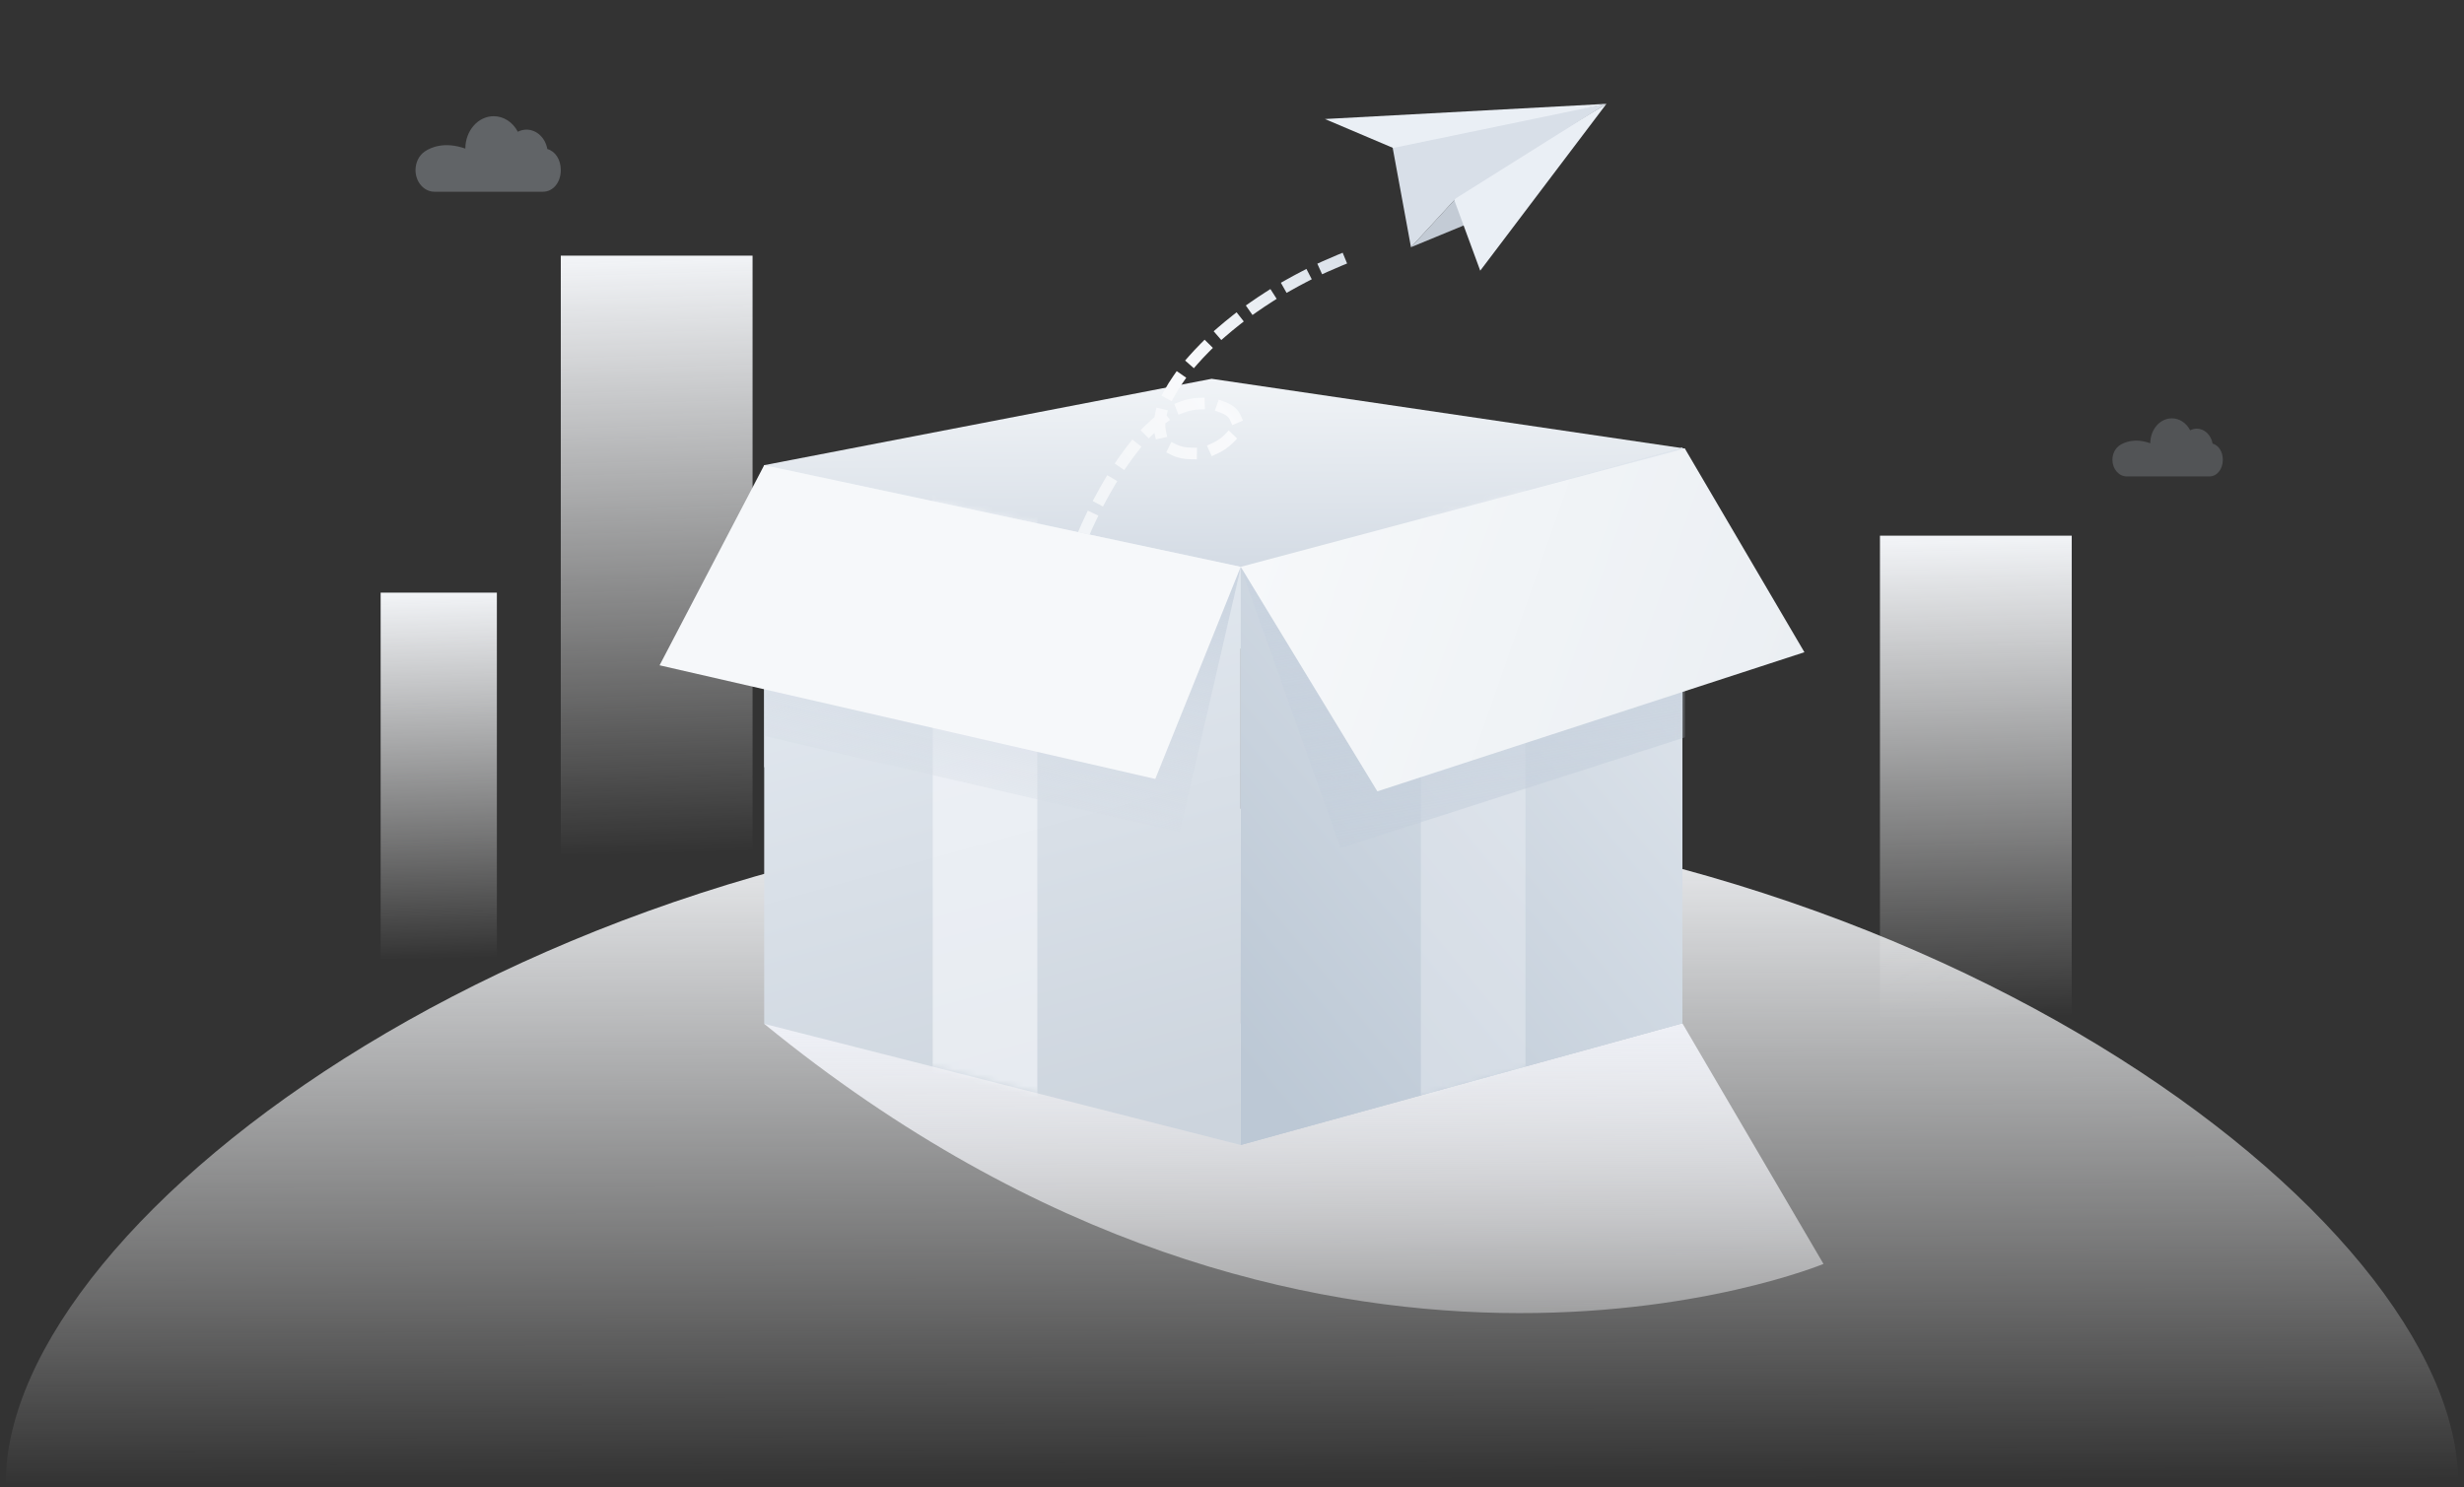<svg xmlns="http://www.w3.org/2000/svg" xmlns:xlink="http://www.w3.org/1999/xlink" width="424" height="256" viewBox="0 0 424 256" fill="none">
<rect x="0" y="0" width="424" height="256" fill="#333333" stroke="none"/>
<path d="M212 139.195C95.486 139.195 1 209.248 1 255.195L423 255.195C423 209.248 328.514 139.195 212 139.195Z"   fill="url(#linear_0)" >
</path>
<rect x="323.5" y="92.195" width="33" height="83"   fill="url(#linear_1)" >
</rect>
<g opacity="0.2">
<path d="M364.741 76.648C363.981 77.157 363.5 78.103 363.5 79.133C363.5 80.714 364.61 82 365.976 82L380.165 82C381.497 82 382.5 80.768 382.5 79.133C382.5 77.748 381.788 76.641 380.741 76.345C380.477 74.863 379.346 73.777 378.016 73.777C377.623 73.777 377.235 73.873 376.882 74.057C376.213 72.779 375.029 72 373.72 72C371.678 72 370.017 73.923 370.017 76.288C367.264 75.312 365.501 76.139 364.741 76.648Z"   fill="#CDD6E0" >
</path>
</g>
<g opacity="0.3">
<path d="M93.427 33C95.18 33 96.5 31.398 96.5 29.273C96.5 27.472 95.562 26.033 94.185 25.648C93.838 23.722 92.35 22.31 90.6 22.31C90.082 22.31 89.573 22.435 89.108 22.674C88.228 21.013 86.67 20 84.948 20C82.26 20 80.075 22.5 80.075 25.574C76.453 24.306 74.132 25.381 73.132 26.042C72.132 26.704 71.5 27.934 71.5 29.273C71.5 31.328 72.96 33 74.757 33L93.427 33Z"   fill="#CDD6E0" >
</path>
</g>
<rect x="96.5" y="44" width="33" height="103"   fill="url(#linear_2)" >
</rect>
<rect x="65.5" y="102" width="20" height="63"   fill="url(#linear_3)" >
</rect>
<path d="M131.5 176.213C226.47 253.799 313.783 217.532 313.783 217.532L289.503 176.117L131.5 176.213Z"   fill="url(#linear_4)" >
</path>
<path d="M208.5 116.857L131.5 132.062L131.5 80.06L208.5 65.195L289.922 77.196L289.499 120.195L208.5 111.082L208.5 116.857Z" fill-rule="evenodd"  fill="url(#linear_5)" >
</path>
<path   fill="url(#linear_6)"  d="M185.575 91.422M185.575 91.422Q185.999 90.392 186.765 88.784L187.196 87.882L189.001 88.742L188.571 89.645Q187.828 91.204 187.425 92.183L187.045 93.108L185.195 92.347L185.575 91.422ZM188.503 85.353M188.503 85.353Q189.252 83.956 190.026 82.645L190.535 81.784L192.257 82.801L191.748 83.662Q190.995 84.938 190.265 86.298L189.792 87.179L188.03 86.234L188.503 85.353ZM192.381 78.948M192.381 78.948Q193.305 77.608 194.234 76.432L194.854 75.647L196.423 76.887L195.804 77.672Q194.915 78.797 194.027 80.084L193.46 80.907L191.813 79.771L192.381 78.948ZM196.974 73.334M196.974 73.334Q198.148 72.165 199.316 71.275L200.112 70.669L201.324 72.26L200.528 72.866Q199.466 73.675 198.385 74.751L197.676 75.457L196.265 74.04L196.974 73.334ZM203.009 69.156M203.009 69.156Q204.656 68.525 206.272 68.473L207.272 68.441L207.336 70.44L206.337 70.472Q205.057 70.513 203.725 71.024L202.791 71.382L202.075 69.514L203.009 69.156ZM210.663 69.123M210.663 69.123Q212.799 69.891 213.482 71.459L213.881 72.376L212.048 73.175L211.648 72.258Q211.31 71.481 209.986 71.005L209.045 70.666L209.722 68.785L210.663 69.123ZM212.182 76.189M212.182 76.189Q211.052 77.359 209.418 78.098L208.507 78.51L207.683 76.688L208.594 76.276Q209.879 75.695 210.744 74.799L211.439 74.08L212.877 75.47L212.182 76.189ZM204.956 79.046M204.956 79.046Q203.055 79.032 201.581 78.302L200.685 77.858L201.573 76.066L202.469 76.51Q203.53 77.035 204.971 77.046L205.971 77.053L205.956 79.053L204.956 79.046ZM198.68 74.655M198.68 74.655Q198.318 73.071 198.773 71.132L199.001 70.159L200.948 70.615L200.72 71.589Q200.371 73.076 200.63 74.209L200.853 75.184L198.903 75.629L198.68 74.655ZM200.346 67.22M200.346 67.22Q201.025 65.977 201.917 64.694L202.488 63.873L204.13 65.014L203.559 65.835Q202.729 67.031 202.101 68.179L201.621 69.057L199.866 68.098L200.346 67.22ZM204.592 61.3M204.592 61.3Q205.53 60.234 206.584 59.173L207.289 58.464L208.708 59.873L208.003 60.583Q206.991 61.601 206.094 62.621L205.433 63.372L203.932 62.051L204.592 61.3ZM209.602 56.357M209.602 56.357Q210.761 55.349 212.004 54.371L212.79 53.752L214.027 55.324L213.241 55.943Q212.036 56.891 210.914 57.866L210.159 58.522L208.847 57.013L209.602 56.357ZM215.2 52.002M215.2 52.002Q216.457 51.124 217.768 50.288L218.611 49.75L219.687 51.435L218.844 51.974Q217.568 52.788 216.345 53.642L215.526 54.215L214.38 52.575L215.2 52.002ZM221.282 48.175M221.282 48.175Q222.585 47.438 223.92 46.748L224.809 46.289L225.727 48.066L224.838 48.525Q223.537 49.197 222.267 49.916L221.396 50.408L220.411 48.668L221.282 48.175ZM227.593 44.969M227.593 44.969Q228.848 44.401 230.12 43.878L231.044 43.498L231.805 45.347L230.88 45.728Q229.642 46.237 228.418 46.791L227.507 47.204L226.682 45.382L227.593 44.969Z">
</path>
<path     fill="url(#linear_7)"  d="M213.5 197.062L289.5 176.122L289.5 77.062L213.5 98.002L213.5 197.062Z">
</path>
<path     fill="url(#linear_8)"  d="M213.5 197.062L289.5 176.122L289.5 77.062L213.5 98.002L213.5 197.062Z">
</path>
<g mask="url(#mask-0)" opacity="0.4">
<rect x="244.5" y="77.195" width="18" height="120"   fill="#EDF0F5" >
</rect>
</g>
<g mask="url(#mask-0)">
<path d="M230.675 145.961L298.02 124.311L295.502 89.195L213.5 97.716L230.675 145.961Z"   fill="url(#linear_9)" >
</path>
</g>
<path d="M131.5 176.213L213.5 197.062L213.5 97.554L131.5 80.062L131.5 176.213Z"   fill="url(#linear_10)" >
</path>
<g mask="url(#mask-1)" opacity="0.6">
<rect x="160.5" y="77.195" width="18" height="120"   fill="#F6F8FB" >
</rect>
</g>
<g mask="url(#mask-1)">
<path d="M131.5 90.108L131.5 126.679L203.004 143.255L213.5 97.718L131.5 90.108Z"   fill="url(#linear_11)" >
</path>
</g>
<path d="M113.5 114.504L198.8 134.062L213.5 97.553L131.5 80.062L113.5 114.504Z"   fill="#F6F8FA" >
</path>
<path d="M237.013 136.195L310.5 112.253L289.926 77.195L213.5 97.55L237.013 136.195Z" fill-rule="evenodd"  fill="url(#linear_12)" >
</path>
<path d="M242.8 42.546L252.406 38.583L250.578 34.094L242.8 42.546Z"   fill="#C3CBD5" >
</path>
<path d="M250.019 33.815L254.716 46.586L276.433 17.871L250.019 33.815Z"   fill="#EAEFF5" >
</path>
<path d="M239.452 24.364L242.799 42.546L250.579 34.096L276.433 17.871L239.452 24.364Z"   fill="#D8DFE8" >
</path>
<path d="M227.991 20.484L239.73 25.467L276.433 17.871L227.991 20.484Z"   fill="#EAEFF5" >
</path>
<defs>
<linearGradient id="linear_0" x1="50%" y1="0%" x2="51%" y2="100%" gradientUnits="objectBoundingBox">
<stop offset="0" stop-color="#F2F4F7"  />
<stop offset="1" stop-color="#FFFFFF" stop-opacity="0" />
</linearGradient>
<linearGradient id="linear_1" x1="50%" y1="0%" x2="51%" y2="100%" gradientUnits="objectBoundingBox">
<stop offset="0" stop-color="#F2F4F7"  />
<stop offset="1" stop-color="#FFFFFF" stop-opacity="0" />
</linearGradient>
<linearGradient id="linear_2" x1="50%" y1="0%" x2="51%" y2="100%" gradientUnits="objectBoundingBox">
<stop offset="0" stop-color="#F2F4F7"  />
<stop offset="1" stop-color="#FFFFFF" stop-opacity="0" />
</linearGradient>
<linearGradient id="linear_3" x1="50%" y1="0%" x2="51%" y2="100%" gradientUnits="objectBoundingBox">
<stop offset="0" stop-color="#F2F4F7"  />
<stop offset="1" stop-color="#FFFFFF" stop-opacity="0" />
</linearGradient>
<linearGradient id="linear_4" x1="50%" y1="0%" x2="51%" y2="106.186%" gradientUnits="objectBoundingBox">
<stop offset="0" stop-color="#EEF0F6"  />
<stop offset="1" stop-color="#FFFFFF" stop-opacity="0" />
</linearGradient>
<linearGradient id="linear_5" x1="50%" y1="0%" x2="51%" y2="54.326%" gradientUnits="objectBoundingBox">
<stop offset="0" stop-color="#F1F4F7"  />
<stop offset="1" stop-color="#D0D8E2"  />
</linearGradient>
<linearGradient id="linear_6" x1="113.137%" y1="2.631%" x2="2.8%" y2="106.452%" gradientUnits="objectBoundingBox">
<stop offset="0" stop-color="#D6DEE7"  />
<stop offset="0.521" stop-color="#F9FAFC"  />
<stop offset="1" stop-color="#F0F3F6"  />
</linearGradient>
<linearGradient id="linear_7" x1="50%" y1="12.037%" x2="51%" y2="100%" gradientUnits="objectBoundingBox">
<stop offset="0" stop-color="#DAE1E9"  />
<stop offset="1" stop-color="#BBC7D4"  />
</linearGradient>
<linearGradient id="linear_8" x1="87.459%" y1="6.746%" x2="15.509%" y2="100%" gradientUnits="objectBoundingBox">
<stop offset="0" stop-color="#E0E6ED"  />
<stop offset="1" stop-color="#BCC8D5"  />
</linearGradient>
<mask id="mask-0" style="mask-type:alpha" maskUnits="userSpaceOnUse">
<path     fill="url(#linear_7)"  d="M213.5 197.062L289.5 176.122L289.5 77.062L213.5 98.002L213.5 197.062Z">
</path>
<path     fill="url(#linear_8)"  d="M213.5 197.062L289.5 176.122L289.5 77.062L213.5 98.002L213.5 197.062Z">
</path>
</mask>
<linearGradient id="linear_9" x1="19.647%" y1="8.692%" x2="50%" y2="128.334%" gradientUnits="objectBoundingBox">
<stop offset="0" stop-color="#CAD4E0"  />
<stop offset="1" stop-color="#C1CCD9" stop-opacity="0.34" />
</linearGradient>
<linearGradient id="linear_10" x1="50%" y1="4.188%" x2="68.982%" y2="102.011%" gradientUnits="objectBoundingBox">
<stop offset="0" stop-color="#E5EBF2"  />
<stop offset="1" stop-color="#CCD4DD"  />
</linearGradient>
<mask id="mask-1" style="mask-type:alpha" maskUnits="userSpaceOnUse">
<path d="M131.5 176.213L213.5 197.062L213.5 97.554L131.5 80.062L131.5 176.213Z"   fill="url(#linear_10)" >
</path>
</mask>
<linearGradient id="linear_11" x1="80.353%" y1="8.692%" x2="50%" y2="87.389%" gradientUnits="objectBoundingBox">
<stop offset="0" stop-color="#CAD4E0"  />
<stop offset="1" stop-color="#D5DCE5" stop-opacity="0.34" />
</linearGradient>
<linearGradient id="linear_12" x1="0%" y1="37.874%" x2="100%" y2="59.22%" gradientUnits="objectBoundingBox">
<stop offset="0" stop-color="#F6F8FA"  />
<stop offset="1" stop-color="#EBEFF3"  />
</linearGradient>
</defs>
</svg>

